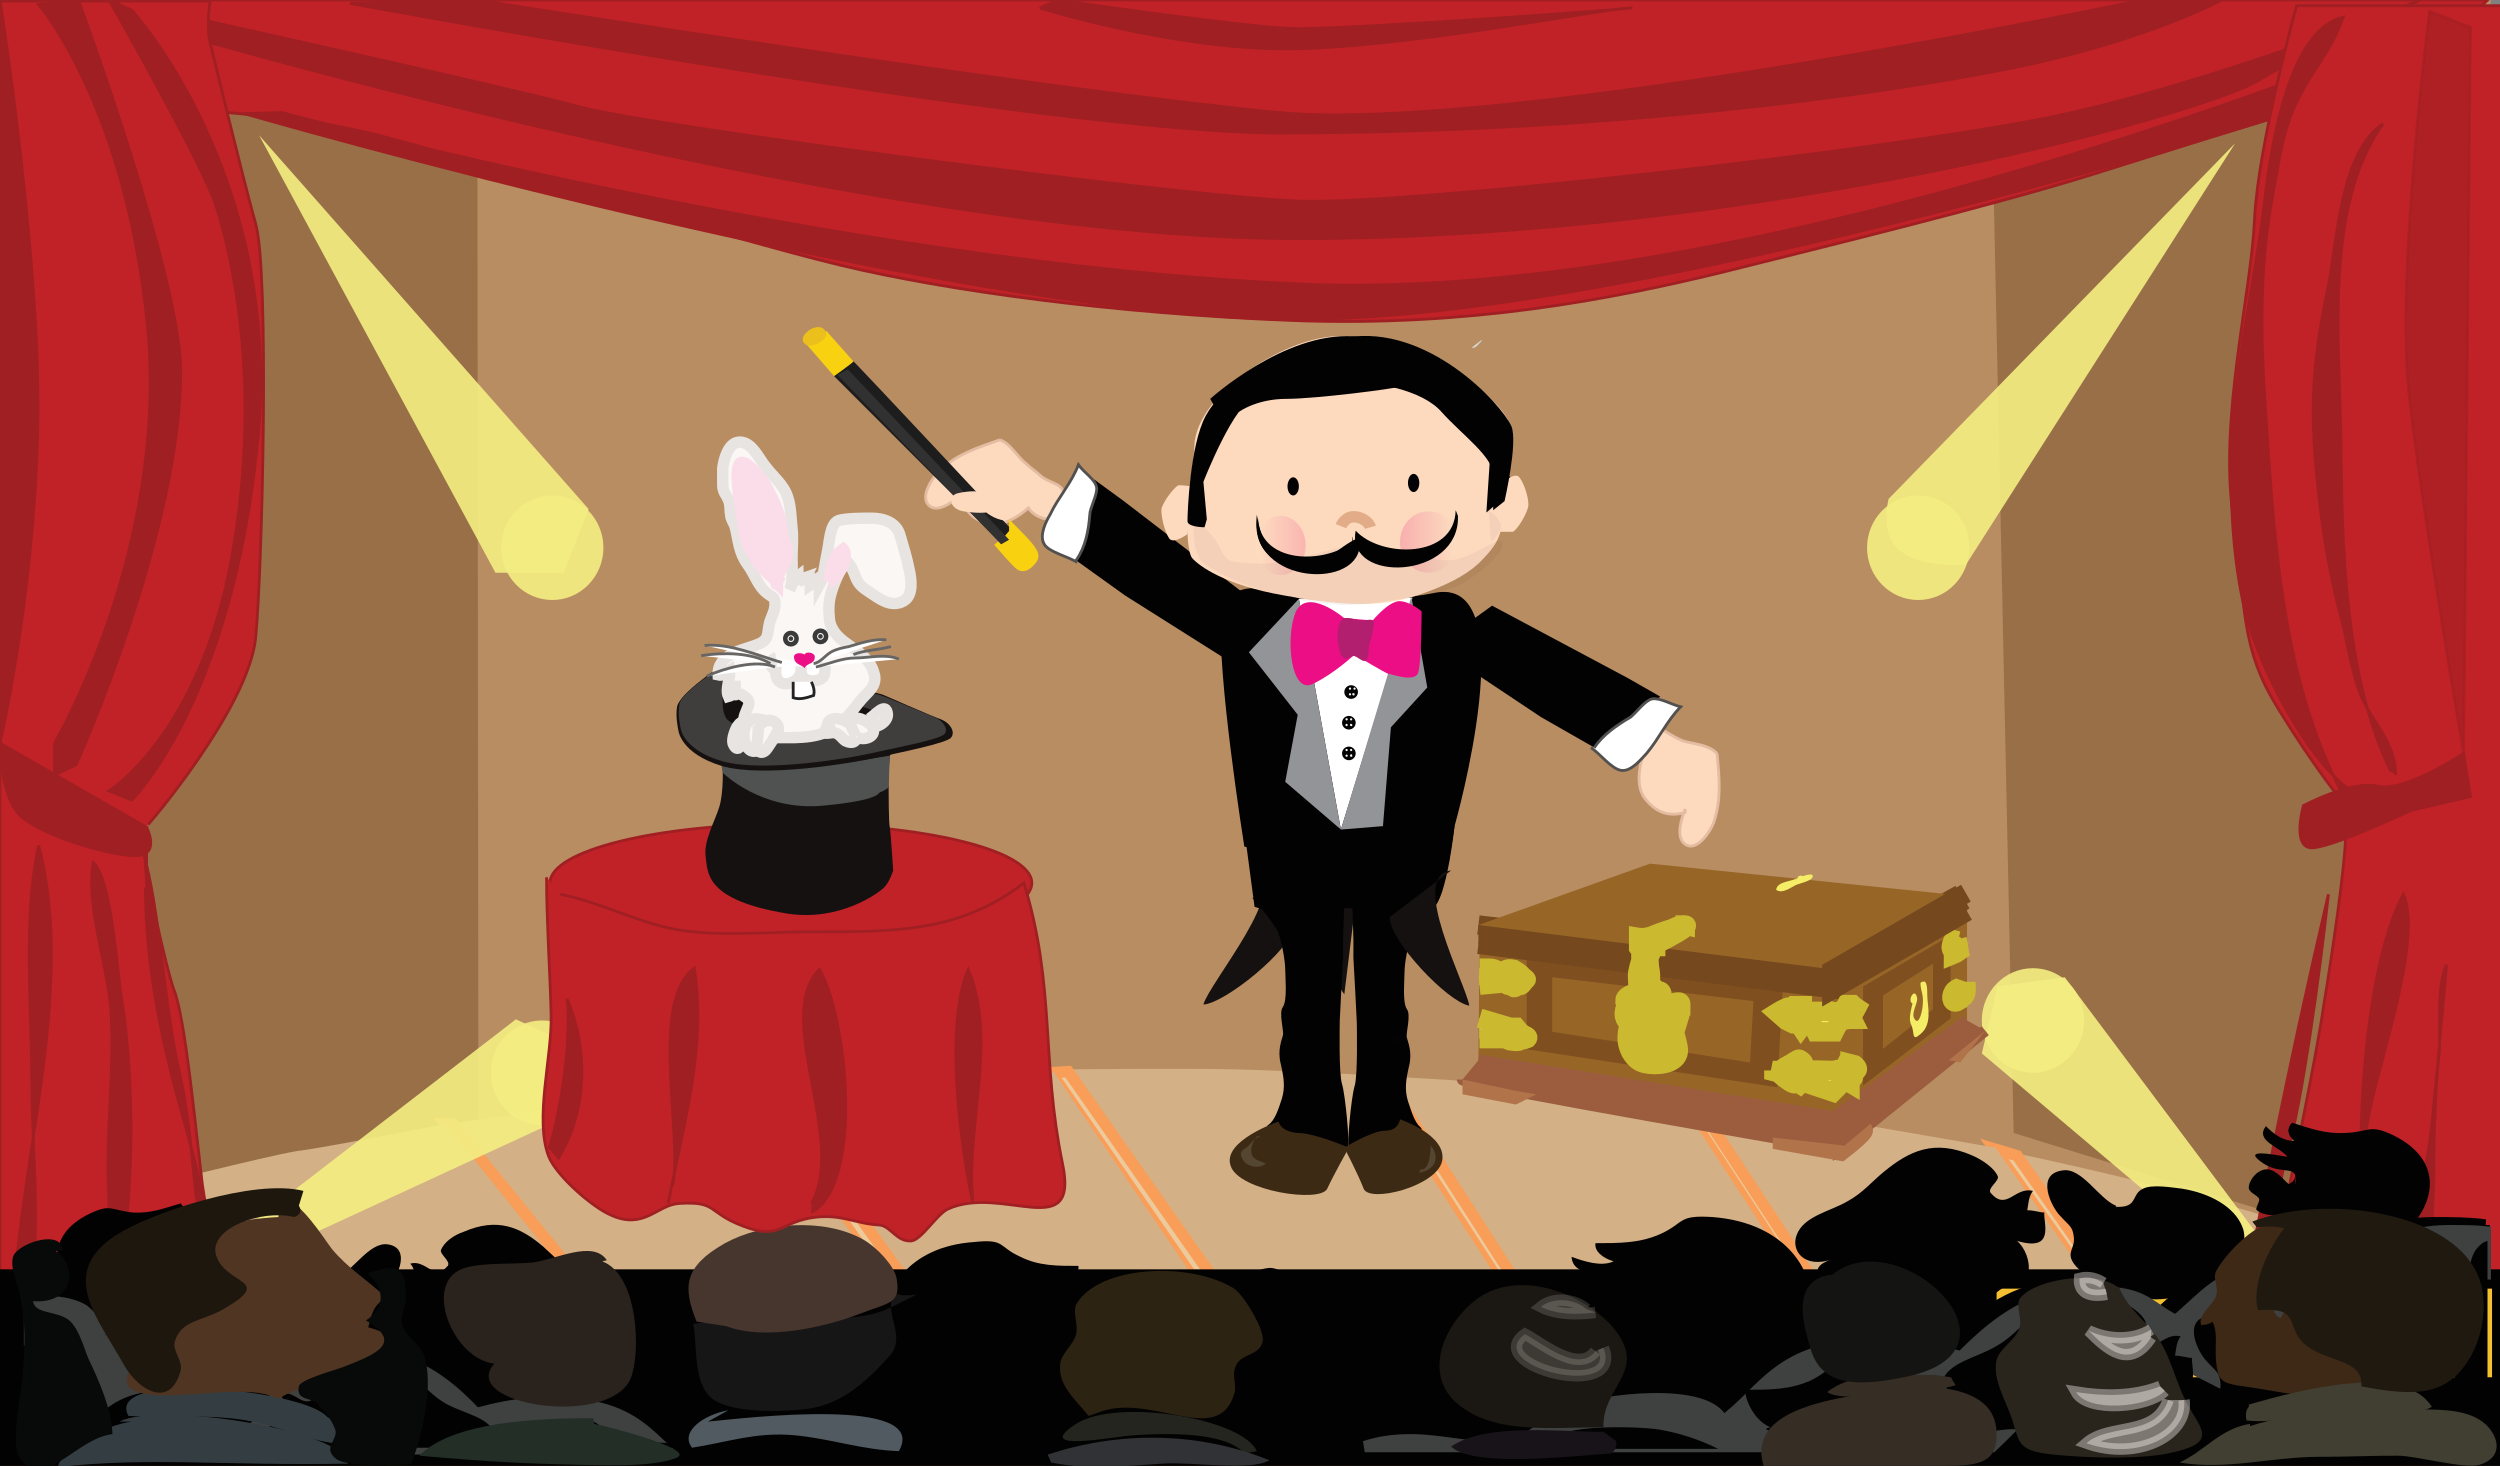 <svg xmlns="http://www.w3.org/2000/svg" version="1.0" viewBox="0 0 220 129"><rect x="0" y="0" width="220" height="129" fill="#808080" stroke="none"/><switch><g><path fill="#B98D62" d="M.6 0h218.6v129H.6z"/><path fill="#996F48" d="M1.5 107.9s34.3-8.5 40.6-9L42 .8H1.5v107.1zM175.1.8l2.1 98.9 42.2 13.1.3-112z"/><path fill="#D3B086" d="M219.4 114.2v14.5h-22.6l-20.3-27.4s15.7 3.2 25.5 6.6c10 3.5 17.4 6.3 17.4 6.3z"/><path fill="#EDCA9B" stroke="#F89E59" d="M196.7 129h-1.4l-19.8-27.9 2 .6z"/><path fill="#D3B086" d="M195.3 129h-24.9l-20.7-32.1s8.5 1.1 13.2 1.9c4.7.8 12.7 2.2 12.7 2.2l19.7 28z"/><path fill="#EDCA9B" stroke="#F89E59" d="M170.2 128.9h-1.4l-21.1-32.3 1.5.3z"/><path fill="#D3B086" d="M168.8 128.9l-25.4-.1-21.6-34.1s12.3.7 16.4 1.1c4.2.4 9.5.9 9.5.9l21.1 32.2z"/><path fill="#EDCA9B" stroke="#F89E59" d="M143.6 128.7h-1.4l-22-34.1h1.5z"/><path fill="#D3B086" d="M142.2 128.7h-24.1L94 94.1s10.3-.1 14.6 0c4.2.1 11.6.5 11.6.5l22 34.1z"/><path fill="#EDCA9B" stroke="#F89E59" d="M118.2 128.8h-1.9L92.5 94.4l1.5-.1z"/><path fill="#D3B086" d="M116.1 128.7h-25L67 95.5s10.3-1.5 14.6-1.4c4.2.1 11.1.2 11.1.2l23.4 34.4z"/><path fill="#EDCA9B" stroke="#F89E59" d="M91.1 128.6h-1.9L65.8 95.7l1.6-.1z"/><path fill="#D3B086" d="M89.1 128.8h-25L40 98.8s10-1.3 14.1-2c4.5-.8 11.6-1.4 11.6-1.4l23.4 33.4z"/><path fill="#EDCA9B" stroke="#F89E59" d="M64 128.7h-.9L39.2 98.9h.6z"/><path fill="#D3B086" d="M39.2 98.9l23.9 29.8-35.7.3-15.7-24.3s11.9-3 14.4-3.4c2.5-.3 13.1-2.4 13.1-2.4z"/><path fill="#EDCA9B" stroke="#F89E59" d="M11.6 104.8l-.8.1L26 129h1.4z"/><path fill="#D3B086" d="M.9 107.8l9.9-2.9L26 129l-25.1-.3z"/><g stroke="#A01F22" stroke-width=".25"><path fill="#C12227" d="M212.3 6.6s-19.5 6-28 8.7c-8.6 2.7-23.3 6.3-32.9 8.7-9.5 2.3-22.1 4.8-37.7 4.2-15.6-.6-30.4-2.6-39.9-4.9C64.3 21 41.4 14 33.3 11.9c-8.1-2-12.9-1.7-15.2-2.3C15.6 8.9.6 0 .6 0h218.3l-6.6 6.6z"/><path fill="#A01F22" d="M21.5 10s61.4 17.8 92.2 18.1c30.8.3 92.1-19.5 92.1-19.5l3.9-1.5 2.9-4.2s-57.2 23.9-98 22.1C73.7 23.2 24.8 9.9 24.8 9.9l-3.3.1z"/><path fill="#A01F22" d="M7.9.7S74.7 21.1 114.6 21c39.8-.1 78.8-10.8 84.1-13.9C203.8 4 213 0 213 0s-19.1 7.7-33.5 10.5c-14.4 2.8-55.1 7.5-65 7.2-9.8-.3-57.3-6.6-63.5-8.3C44.8 7.7 11.3.3 11.3.3L7.9.7z"/><path fill="#A01F22" d="M30.8.3s61.6 11.4 81.7 11.4c28.8 0 52.6-3.3 64.5-5.7 11.9-2.4 18.5-6 18.5-6h-7s-55.8 11.8-76 9.9C92.3 8 42 0 42 0L30.8.3z"/><path fill="#A01F22" d="M91.5.7s11.5 3.6 21.6 3.6c10.2 0 27.7-3.5 30.3-3.6 2.6-.1-25.3 2-29.9 1.8C108.8 2.3 93.1 0 93.1 0l-1.6.7z"/></g><g stroke="#A01F22" stroke-width=".25"><path fill="#C12227" d="M22.5 56.1c.6-6.2 1.2-32.2 0-36.4-1.2-4.3-3.6-14.3-4-15.9-.4-1.6 0-3.7 0-3.7H0V117s-.1-1.6 1.8 0c1.9 1.5 4 3.9 6.2 3.5 2.2-.4 3.6 0 3.6 0s-1.5 0 1.9-1.6c3.4-1.5 4.3-3.1 4.3-3.1l1.9-2.3s-1.2-4.3-1.9-9.3c-.6-5-1.5-14.7-2.5-17.1-.8-2.3-2.4-10.1-2.4-10.1v-4.3c0 .1 9-10.4 9.6-16.6z"/><path fill="#A01F22" d="M0 65.4l12.9 7.4s1.3 2.5-1 2.5-8.4-1.8-10.2-3.6C0 69.9 0 65.4 0 65.4zm0 0S2.9 53 3.3 38.6C3.8 24.1 0 0 0 0v65.4z"/><path fill="#A01F22" d="M4.8 65.4s10-17 8.2-36.5C11.1 9.3 3.4.4 3.4.4L6.9 0s8.9 24.1 9 32.5c.1 14.2-9.2 34.8-9.2 34.8l-1.9.9v-2.8z"/><path fill="#A01F22" d="M9.6 69.6s8-5 10.8-20.6c2.8-15.6-.2-27.2-1.4-30.9C17.8 14.4 9.6 0 9.6 0l2 .9s13.3 14.5 11.1 37.7c-2.2 23.1-11.1 31.8-11.1 31.8l-2-.8zM1.8 117c2.2-5.2 1-15.6 1-21.5 0-6.5-.8-14.8.6-21.1 3.5 13.3-2.3 29.3-2.3 43"/><path fill="#A01F22" d="M1.1 117c3.4 3.2 7.2 6.2 8.3-.8.7-4.3.1-9.3.1-13.7 0-4.3.5-8.5.3-12.8-.1-4.3-2.3-9.7-1.6-13.8 1.6 1.4 2.1 9.4 2.5 12 .7 4.3.9 9.3.8 13.7-.1 4.3-.7 8.5-.7 12.8 0 1.9.7 5.6-1.3 6.2-.9.3-5-2-6.1-2.4m9.4-40.1c0 7.1 1.5 13.9 3.4 20.6 1 3.5 1.8 6.9 2.6 10.4 1.1 5.1.3 6.5-4.2 8.1-.3-1.6-.1-3.2.5-4.8.1.4.3.8.4 1.2 4.6 1.2 1.9-6.3 1.7-8.8-.4-3.7-.6-6.8-1.4-10.4-1.4-6-1.7-14.3-3.2-19.4"/></g><g stroke="#A01F22" stroke-width=".25"><path fill="#C12227" d="M200 113.9s0 .8 1.5 1.9c1.5 1.2-1.2 1.9 2.2 3.1 3.4 1.2 4.3-.4 5.3 0 .9.4 1.5 2.4 3.7 2 2.2-.4 4.6-3.5 4.6-3.5l2.9 1.5V.5h-18.1s-3.4 12.3-3.7 18.8c-.3 6.6-3.1 17.4-1.9 26 1.2 8.5.6 11.6 4 17.1s5.6 8.1 5.6 8.1.3.8.3 3.2c0 2.3-1.2 10.5-1.9 14.7-.6 4.3-3.1 16.3-3.1 16.3l-1.4 9.2z"/><g fill="#A01F22"><path d="M202.7 70.9s-1 3.5.6 3.7c1.5.2 8.9-3.3 8.9-3.3l5.2-1.2-.6-3.8s-5.1 3.4-7.5 2.9c-2.3-.6-6.6 1.7-6.6 1.7zm2.2 48.2c3.1-6.4 2.7-13.4 2.9-20.5.2-5.7 1.1-15.1 3.7-19.9 1.8 4.1-2.5 15.6-3.2 20.3-1.1 6.9-3 14.5-3.4 21.5"/><path d="M213.8 1s-3 23.1-1.8 33.8c1.2 10.7 4.8 31.5 4.8 31.5l.6-63.9-3.6-1.4z" opacity=".54"/><path d="M198.3 116.7c1.9-4.2 1.6-10.3 2.9-14.9 1.4-4.9 2.9-15.8 3.7-23.1-3.9 16.7-6.1 28.6-7.8 37.1m16.6 2.4c-3.1-4.5-.9-11.5-.1-16.4.5-2.8.6-5.7 1-8.6.3-2.4-.3-6.2.7-8.3-.5 5.7-1.1 11.1-1.1 16.8 0 5.6-.7 10.9-.2 16.4m-6.9-48.4c-3.9-2.4-8.4-11-9.6-16.2-1.3-5.6-1.4-12.6-.8-18.4.6-5.8 1.9-11.7 2.6-17.5.6-5.2 2.2-15 6.9-16.1-1 2.9-2.5 4.4-3.8 6.9-1.5 2.8-1.8 5.6-2.4 8.8-1.1 5.9-1.1 11.7-.7 17.8.8 12.2 1.4 24.4 6.8 34.8"/><path d="M210.8 68.2c.1-2.7-2-4.6-3-6.9-.9-2.2-1.2-4.7-1.8-7-1.3-4.9-1.9-9.4-2.3-14.4-.4-5.7.1-9.5 1.2-14.8.8-4.1 1.1-11.8 4.8-14.2-5.2 7.3-3.8 19.2-3.7 27.9.1 9.3.3 20.7 4.4 29.1"/></g></g><ellipse cx="47.7" cy="94.4" fill="#F4EF82" opacity=".9" rx="4.5" ry="4.6"/><ellipse cx="178.9" cy="89.8" fill="#F4EF82" opacity=".9" rx="4.5" ry="4.6"/><ellipse cx="48.6" cy="48.2" fill="#F4EF82" opacity=".9" rx="4.5" ry="4.6"/><ellipse cx="168.8" cy="48.2" fill="#F4EF82" opacity=".9" rx="4.5" ry="4.6"/><path fill="#F4EF82" d="M166.2 43.9l30.5-31.3L173 49.7s-3.6.3-5.6-1.1c-2.1-1.4-1.2-4.7-1.2-4.7zM43.6 50.4L22.8 11.9l29 32.9-2.2 5.6zM50.4 98L11 116.2l34.4-26.5 5.4 2.5zm131.3-12l26.2 35-33.5-28.3 1.4-5.9z" opacity=".9"/><path fill="#020202" d="M0 111.7h220.2V129H0z"/><path fill="none" d="M148 124.6c-3.8-.8-3 2.1-.3 2.9 4.3 1.2 5.3-1.4 1.3-2.7"/><path fill="#F5BF32" stroke="#F5BF32" d="M176.2 113.9h42.6v6.8h-42.6z"/><path fill="#020202" d="M29.8 112.3c1.3-.5 2.7-3 4.3-2.8 2.1.3.9 2.8.2 3.6-.7.8-1 .8-1.1 1.7-.1.9.6 1.2 0 2.1-.8 1.2-4 2.6-5.8 2.8-4 .5-8.7-3.1-7.6-5.8.6-1.5 2.5-2.6 4.7-3 .8-.1 2.3-.3 3.1 0 1 .5.4 1.5 2.2 1.5m25.2 2.3c.4 1.2-.5 2.7-2.9 1.9 1.2.3 1.7 1 .7 1.7-1.1.7-2.4 0-3.9.2.1 1.2 1.5 1.8 3.2 1.8.7 2.8-12.5.8-12.9-1.7-3.4.8-2.9-2.4-1.7-3.5-3.1.9-2.1-1.4-2.2-2.2.4 0 .8-.2 1.3-.2-.1-.4-.1-1.1-.5-1.5 1.4-.4 2.1 1.6 3.3.2.3-.4-.7-1-.6-1.4.3-.7 1.1-1.3 2-1.6 3-1.3 5-.4 7 1.3.9.8 1.7 1.7 2.9 2.4 1.6.7 3.8 1.1 4.3 2.6zm31.3 11.4c-.4-.8 1-1.1.7-2.1l.5-1c3.2-2.6-6.1-2.2-7.7-2-3.5.5-7 2.4-7.7 4.8-.2.6-.1 1.2.1 1.7h17.1c-.6-.6-2.6-.7-3-1.4z"/><g fill="#020202"><path d="M53.4 125c-1 .3-2.8.5-2.6 1.5 2.1.2 3.9.4 5.6 1h9.1c-.4-.7-1.2-1-2.3-1.4-.4-.1-.9-.2-1.3-.3-1.3-.1-2.5-.4-3.4-.6-.9-.2-6.7-2.2-5.1-.2z"/><path d="M69.2 116.9c.9-.2 1.5-.8 1.4-1.4-1.9 0-3.5 0-5.1-.8-2-.9-1.3-1.6-4.1-1.3-5.8.4-8.3 4.4-7.7 7.8.7 3.6 3.8 3.7 8 4.7 1.6.1 3.3.1 4.2-.6-.8-.5-1.8-1-1.8-1.9 1.1.2 2.1.9 3.3.6.3-.1.3-.8.6-1 .4-.2 1.2-.2 1.5-.5.5-.4.7-1.8-.2-2.1-.7-.3-2.2.3-2.8.5-.2-.3-.2-.5 0-.8 1-.8 1.6.2 3.6-.1 3.1-.5-.2-1-1.5-1.3 1.3-.6 3.7-.2 3.9-1.8-.9 0-2.3.4-3.3 0zm-3.2 3.7c.2-.3.4-.5.6-.6l-.6.6z"/></g><path fill="#020202" stroke="#020202" d="M64 127.5h7.6c-2.5-.4-5.6-.6-7.6 0zm-10.5-4.4c-3.6-.8-7.1-.3-10.4.6-1.8-1.9-4.4-4.3-7.9-4.9-1.3-.2-3.7-.4-5-.1-1.8.4-2.6 1.5-4 2.1-2.2-1.8-3.4-3.7-7.3-4.3-3-.4-5.5.6-8.4.7.6 0-1.6-2.5-2.1-2.7-1.1-.6-2.6-.7-4-.7-1 0-1.5 0-2.7.1v3c.5.1.1.3.6.4 4.8 1.2 9 2.9 14 3.5 4.9.6 9.5 1.8 14.5 2.6 5.1.7 9.9 2.7 14.6 4.1.1 0 .1 0 .2.1h14.7c-1.7-1.9-3.2-3.6-6.8-4.5z"/><path fill="#020202" d="M105.3 127.5l.1-.1-.1.1zm-1.2-5c-2-.9-1.3-1.6-4.1-1.3-5 .4-7.6 3.4-7.8 6.4H105c.9-2 .5-4.4-.9-5.1zm20.4 5h3.5c0-.6-.3-1.1-1.2-1.2-.9-.1-1.6.5-2.3 1.2zM15.7 109.8c0 .4.1.7.5.9.3-.3 1-1.2 1.7-1.1.9 0 1.5 1.1 1.5 1.5-.1.3-.7.5-.8.8-.1.2.4.8.2.9-.6.6-1.8.3-2.7.5.6.6 1.7.7 2.5.9-.5 1.3-3.8 1.9-5.5 2.1-.7.1-6.2.1-3.9 1.2-.5.5-1.7 1.1-1 1.8 2.3-.6 4.2-1 6.8-.8 1.6.1 5.8.9 6.8.1-.4-.6-.9-1.5-1.5-2-1.1-.9-1.9-1-3.3-.9-4.4.4-6.9 1.6-9.9-1.1-2.6-2.3-3.2-5.9.8-7.8 1.9-.9 1.8-.3 3.8-.1 1.6.1 2.8-.4 4.2-.8.4.4.4 1-.2 1.5 1 0 1.7-.6 2.3-1.2.9 1.2-1 1.6-1.7 2.4 1.1-.2 3.8-.7 1.9.6-1.5 1-2.7-.1-2.5 1.7m30.6 9.9c-.4-.5-.9-.5-1.6 0 0 1.7-1.2 2.5-2.1 3.6-1.7-2.7-2.4-7-8.2-6.3h2.5m79 9.4h3.7c-.8-.9-2.3-.8-3.7 0z"/><path fill="#3F4040" stroke="#3F4040" d="M52.3 123.8c-3.6-.8-7.1-.3-10.4.6-1.8-1.9-4.4-4.3-7.9-4.9-1.3-.2-3.7-.4-5-.1-1.8.4-2.6 1.5-4 2.1-2.2-1.8-3.3-3.7-7.3-4.3-3-.4-5.5.6-8.4.7.6 0-1.6-2.5-2.1-2.7-1.1-.6-2.6-.7-4-.7h-.6v3.4c.1 0 .2 0 .3.1 4.1 1.1 6 7.4 10.2 9.5h6.2c3.4-1.3 6.8-4 10.3-3.5 2 .3 3.9 1.7 5.8 3.5h23.1c-1.6-1.5-3-3-6.2-3.7z"/><path fill="#020202" d="M22.5 121.1c-1.6-.2-2.9 2.3-4.3 2.8v.1c-1.8.1-1.2-1-2.2-1.5-.8-.4-2.2-.1-3.1 0-2.2.3-4.1 1.5-4.7 3-.3.6-.2 1.3.1 2h13.4c-.1-.3-.3-.7-.2-1.1.1-.9.3-.9 1.1-1.7.9-.8 2.1-3.3-.1-3.6zm16.7 2.4c-1.2-.7-1.9-1.6-2.9-2.4-1.9-1.7-4-2.6-7-1.3-.8.4-1.7.9-2 1.6-.2.4.9 1 .6 1.4-1.2 1.4-1.8-.5-3.3-.2.4.4.3 1.1.5 1.5-.5 0-.9.2-1.3.2.1.8-.9 3.2 2.2 2.2-.3.2-.5.6-.6.9h18c.2-.4.2-.9.1-1.3-.5-1.4-2.7-1.7-4.3-2.6zm10.8 1.4c-2.8.2-4.8 1.2-6.1 2.6h15.2c0-.2.1-.4.1-.5-1.9-.1-3.5 0-5.1-.8-2-.9-1.4-1.5-4.1-1.3zm136.2-18.8c-1.5-.6-3-3.4-4.7-3.1-2.4.3-1 3.2-.2 4 .8.9 1.1.9 1.2 1.9.1 1-.7 1.3 0 2.3.9 1.3 4.4 2.9 6.4 3.1 4.5.5 9.7-3.5 8.4-6.4-.7-1.7-2.8-2.9-5.3-3.3-.9-.1-2.6-.4-3.4 0-1.1.5-.4 1.7-2.4 1.6m-28.1 2.5c-.5 1.3.6 3 3.2 2.1-1.4.4-1.8 1.1-.8 1.9 1.3.8 2.7 0 4.3.2-.1 1.4-1.6 2-3.6 2-.8 3.1 13.9.9 14.4-1.8 3.8.9 3.3-2.7 1.9-3.9 3.4 1 2.3-1.6 2.4-2.5-.4 0-.9-.2-1.5-.2.1-.5.1-1.2.5-1.7-1.6-.4-2.3 1.8-3.7.2-.4-.4.8-1.1.6-1.5-.3-.7-1.3-1.4-2.2-1.8-3.4-1.5-5.6-.4-7.8 1.4-1.1.9-1.9 1.9-3.2 2.6-1.5.9-3.9 1.3-4.5 3zm-27.5 7c-1.8-.3-12.1-.7-8.6 2.2l.5 1.2c-.4 1.1 1.3 1.4.8 2.3-.5.9-3.3.9-3.3 1.9-.1.7.8.4 1.1.8-.5-.6 2.4 1.1 1.5.9 1 .3 2.1.2 3.4.4 0 .8-.9 1.4-2.2 1.5 0 .3 0 .5.1.7h8.1c.4-.1.7-.2.9-.3 3.4-1.3 7-3.2 6.2-6.1-.7-2.8-4.7-4.9-8.5-5.5z"/><path fill="#020202" d="M145 114.1c.4.4.5.8.2 1.2-.7-.2-2.3-.9-3.1-.6-1 .4-.7 1.9-.2 2.4.4.3 1.3.3 1.7.6.3.2.4 1.1.6 1.2 1.3.4 2.4-.4 3.6-.6 0 1-1.2 1.6-2.1 2.1 1.9 1.3 6.3.6 8.4 0 .9-.2 7.4-2.5 5.7-.3 1.1.4 3.1.6 2.9 1.7-3.3.3-5.9.7-8.7 2-1.7.8-5.8 3.6-7.8 3-.2-.9-.5-2.2-.3-3 .4-1.5 1.3-2 3-2.4 5.5-1.5 9.6-1.2 10.4-5.6.7-3.8-2.1-8.2-8.6-8.7-3.1-.2-2.4.5-4.6 1.5-1.8.8-3.6.8-5.7.8-.1.7.6 1.3 1.6 1.6-1.1.5-2.6 0-3.7-.4.1 1.8 2.8 1.4 4.3 2-1.5.3-5 .9-1.6 1.5 2.7.5 3.1-1.3 4.7.9"/><path fill="#020202" stroke="#020202" d="M218.7 107.8c-1.4-.2-3.1-.2-4.3-.2-1.5 0-3.1.1-4.4.8-.5.2-3 3-2.3 3-3.2-.1-6.1-1.2-9.4-.7-4.4.6-5.7 2.7-8.2 4.8-1.5-.6-2.4-1.9-4.5-2.3-1.5-.3-4.2-.1-5.6.1-3.9.7-6.7 3.3-8.8 5.4-3.7-1-7.5-1.6-11.5-.7-5.1 1.1-6.3 4-9.5 6.5-1.2-3.1-10.6-2-13.7-.8-2.6 1.1-3.1 2.9-6.4 3-2.4.1-4.9-.6-7.3-.6-2.6 0-4.3.5-6.3 1.3H145c1.9-.3 3.9-.6 5.8-.9 6.1-1 12.1-2 17.8-3.7 5.2-1.6 10.6-3.7 16.3-4.5 5.6-.8 10.7-2.1 16.1-2.9 5.6-.7 10.3-2.5 15.6-3.9.6-.2 1.3-.3 2-.5v-3.2z"/><path fill="#020202" d="M108 115.9c-3.1-.2-2.4.5-4.6 1.5-1.8.8-2 4.3-.5 6.5l-.9-1.1c.4.4.6.8.2 1.2-.7-.2-2.3-.9-3.1-.6-1 .4-.7 1.9-.2 2.4.4.3 1.3.3 1.7.6.3.2.3.8.5 1.1h1.9c.6-.2 1.2-.4 1.8-.5 0 .2-.1.4-.2.5h10c.9-.7 1.4-1.6 1.7-3 .9-3.8-1.9-8.1-8.3-8.6zm-14 10.7c-.7-1.7-2.8-2.9-5.3-3.3-.9-.1-2.6-.4-3.4 0-1.1.5-.4 1.7-2.4 1.6v-.1c-1.5-.6-3-3.4-4.7-3.1-2.4.3-1 3.2-.2 4 .8.8 1.1.9 1.2 1.8h15.1c-.1-.3-.1-.6-.3-.9zm108-23.4c0 .4-.1.8-.6 1-.4-.3-1.1-1.3-1.9-1.3-1 0-1.7 1.2-1.6 1.7.1.4.8.6.9.9.1.2-.4.9-.2 1 .7.6 2 .4 3 .6-.6.7-1.9.8-2.8 1 .5 1.5 4.2 2.1 6.1 2.3.8.1 7 .2 4.3 1.4.6.6 1.9 1.3 1.1 2.1-2.6-.7-4.7-1.1-7.6-.9-1.8.1-6.4 1-7.6.1.4-.7 1-1.7 1.7-2.3 1.2-1 2.2-1.1 3.7-1 5 .4 7.7 1.8 11-1.2 2.9-2.6 3.6-6.5-.9-8.7-2.1-1-2-.3-4.2-.2-1.8.1-3.1-.4-4.7-.9-.5.5-.4 1.1.2 1.6-1.1 0-1.9-.7-2.5-1.3-1 1.3 1.2 1.8 1.9 2.7-1.3-.2-4.2-.8-2.1.6 1.7 1.1 3.1-.1 2.8 1.9m-34.1 11.2c.4-.5 1-.5 1.7 0 0 1.9 1.3 2.8 2.4 4 1.9-3 2.7-7.8 9.1-7h-2.8"/><path fill="#020202" d="M95.4 126c-.1-2-2-3-4.9-2.9-2.1-1.3-4.8-1.3-4.8 1.6l.7-1c.8 1.6.6 2.8.1 3.9h12.3c-1.1-.6-2.7-1-4.3-.9.3-.2.7-.4.9-.7z"/><path fill="#3F4040" stroke="#3F4040" d="M218.7 108.4c-1-.1-2.1-.1-2.9-.1-1.5 0-3.1.1-4.4.8-.5.2-3 3-2.3 3-3.2-.1-6.1-1.2-9.4-.7-4.4.7-5.7 2.7-8.2 4.8-1.5-.6-2.4-1.9-4.5-2.3-1.5-.3-4.1-.1-5.6.1-3.9.7-6.7 3.3-8.8 5.4-3.7-1-7.5-1.6-11.5-.7-5.1 1.1-6.3 4-9.5 6.4-1.2-3.1-10.6-2-13.7-.8-2.6 1.1-3.1 2.9-6.4 3-2.4.1-4.9-.6-7.3-.6-1.6 0-2.9.2-4.1.6h55.2c3.6-3.4 7.2-7.9 11.1-8.4 5.6-.8 10.7 5.4 16.1 4.7 5.6-.7 10.3-10 15.6-11.4.2 0 .4-.1.6-.1v-3.7z"/><path fill="#020202" d="M215.7 113.7l1.3-.5c-1.9 3.1-8.4.6-10.2 3.3-1.9 2.8 5.6 4.8 8.4 3.3.1 1.3 1.8 2.3 3.7 2.7v-13.3c-.1 0-.2.1-.3.1-2 1.3-.5 3.4-2.9 4.4z"/><path fill="#020202" d="M199.1 118.9c-1.5-.6-3-3.4-4.7-3.1-2.4.3-1 3.2-.2 4 .8.9 1.1.9 1.2 1.9.1 1-.7 1.3 0 2.3.9 1.3 4.4 2.9 6.4 3.1 4.5.5 9.7-3.5 8.4-6.4-.7-1.7-2.8-2.9-5.3-3.3-.9-.1-2.6-.4-3.4 0-1.1.5-.4 1.7-2.4 1.6m-6.2.5c-.4 0-.9-.2-1.5-.2.1-.5.1-1.2.5-1.7-1.6-.4-2.3 1.8-3.7.2-.4-.4.8-1.1.6-1.5-.3-.7-1.3-1.4-2.2-1.8-3.4-1.5-5.6-.4-7.8 1.4-1.1.9-1.9 1.9-3.2 2.6-1.7 1-4.2 1.4-4.7 3.1-.5 1.3.6 3 3.2 2.1-1.4.4-1.8 1.1-.7 1.9 1.3.8 2.7 0 4.3.2-.1 1-.9 1.6-2 1.8h10.8c1.1-.5 1.9-1.1 2-1.7 3.8.9 3.3-2.7 1.9-3.9 3.5 1 2.4-1.6 2.5-2.5zm-46.9 6.3c-1.7-.3-11-.6-9 1.7h14.2c-1.6-.8-3.4-1.4-5.2-1.7z"/><path fill="#020202" d="M163.8 120c-3.1-.2-2.4.5-4.5 1.5-1.8.8-3.6.8-5.7.8-.1.7.7 2.7 2.2 3.3-1.3.3 1 .2 2.6 1.8h14.1c-.1-3.4-2.9-6.9-8.7-7.4z"/><path fill="#020202" stroke="#020202" d="M206.1 127.5c-1.3-.7-2.3-1.8-4.1-2.2-1.5-.3-4.2-.1-5.6.1-1.8.3-3.4 1.1-4.8 2h14.5zm12.6 0V123c-1.3-.2-2.7-.3-4.2-.1-4.3.6-5.7 2.6-8 4.6h12.2z"/><path fill="#020202" d="M183.5 127.5h4.1c.9-1.1 2-1.9 3.8-2.2h-.2l-7.7 2.2zm7.9-2.1h2.6c-1-.2-1.8-.2-2.6 0z"/><g fill="#020202"><path d="M77.6 120.9c-1 .3-2.8.5-2.6 1.5 2.1.2 3.9.4 5.6 1h9.1c-.4-.7-1.2-1-2.3-1.4-.4-.1-.9-.2-1.3-.3-1.3-.1-2.5-.4-3.4-.6-.8-.1-6.6-2.2-5.1-.2z"/><path d="M93.5 112.8c.9-.2 1.5-.8 1.4-1.4-1.9 0-3.5 0-5.1-.8-2-.9-1.3-1.6-4.1-1.3-5.8.4-8.3 4.4-7.7 7.8.7 3.6 3.8 3.7 8 4.7 1.6.1 3.3.1 4.2-.6-.8-.5-1.8-1-1.8-1.9 1.1.2 2.1.9 3.3.6.3-.1.3-.8.6-1 .4-.2 1.2-.2 1.5-.5.5-.4.7-1.8-.2-2.1-.7-.3-2.2.3-2.8.5-.2-.3-.2-.5 0-.8 1-.8 1.6.2 3.6-.1 3.1-.5-.2-1-1.5-1.3 1.3-.6 3.7-.2 3.9-1.8-1 0-2.3.5-3.3 0zm-3.2 3.7c.2-.3.4-.5.6-.6l-.6.6z"/></g><path fill="#020202" d="M116.2 114.7c-1.5-.6-3-3.4-4.7-3.1-2.4.3-1 3.2-.2 4 .8.9 1.1.9 1.2 1.9.1 1-.7 1.3 0 2.3.9 1.3 4.4 2.9 6.4 3.1 4.5.5 9.7-3.5 8.4-6.4-.7-1.7-2.8-2.9-5.3-3.3-.9-.1-2.6-.4-3.4 0-1.1.5-.4 1.7-2.4 1.6"/><path fill="none" d="M5.1 115.8c.8 0 1.8-.4 2.6-.6-.9-1.1-2.4-2.7-.6-3.6.7 2.5 1.2 4.7 2.7 7.1 1.6 2.7 4.1 5.7-1.3 7.3-1.8-2.7-2.1-6.7-3-9.7"/><path fill="#3E2916" d="M200.2 107.5c-2.1.3-4.6 3.2-5.2 4.4-.3.7.3 1.4 0 2.2-.4.9-1.6 1.6-1.3 2.5.4 0 .8-.1 1-.3.5 1 .2 2.2.3 3.3.2 2.3.5 2.1 3.8 2.6 2.5.4 3.1.7 6 .3 2.1-.3 5.6-.5 7.1-1.4-1.1-1.8-5-2-6.7-3.5-.7-.6-.5-2.4-1.2-2.7-1.6-.6-3 .3-3.3 1.1-1.3-.5-.4-2.8-.3-3.9.1-1.9 1.4-2.8 2.9-4.5-.7-.1-1.5-.1-2.2 0"/><path fill="#343E42" d="M29.2 124.9c.9.7 1 1.5.1 2.1-3.2-.5-5.6-1.9-9.1-2.2-3-.3-5.9 0-8.9-.2-2.2-4.1 15.6-2.3 17.5.1"/><path fill="#343E42" d="M11.6 125.1c-2.3.3-6.2 2.3-6.5 4 8.1-.9 14.5-.1 25.5-.3-.1-2.9-16.5-5.5-20.1-3.7"/><path fill="none" d="M86.1 117.5c-3.6.2-.8-3.8-.8-5.4-6.5-.7-5 2.7-6.4 5.6-.7 1.4-2.4 3.2-2.4 4.7.1 1.7 1.4 2.7 2.8 4.2 1.5 1.6-.2 1.9 3.5 2.1 3.2.2 4.2-.1 5.1-2.4.6-1.5.5-8-1.5-8.7m-49.6 1.5c2.2-1.8.5-3.2 1.2-5.1.6 1 .8 2.4 1.6 3.5 1.1 1.5 3.7 2 4.3 3.3.5 1-1.4 3.3-2.3 4.1-.7.6-1.9.7-2.6 1.2-.9.8-.7 1.5-1.6 2.1-1.1-2.8-.9-7.8.8-10.5m156.5-7.6c-4.7-2.7-3.7 1.1-3.9 2.7-.3 2.4-1.4 3.6-.7 6.2.6 2 .7 5.2 3.2 6.7 4.9 3 3.6-2.1 6.5-3-4.9-1.2-5.5-2.3-5.8-5.5-.1-1.3-.7-1.3-.4-2.8.3-1.8 1.4-2.8 1.1-4.3m-134.2 2.3c-.8-1.2-2.8-1-4 0-1.5 1.3.6 2.8.6 4.1 0 .5-1.1 1.2-1.2 1.8-.2.6.2 1.4 0 2.1-.4 1.3-1.1 2.9-3.1 3.4-.1 1.7 5.4 4 7.3 4.9 1.4-1 .4-2.4 1.1-3.5.4-.6 2.3-.3 2.6-1.2.2-.8-1.7-1.6-2.1-2.4-1.2-2.6 1.4-6.7-.7-8.8"/><path fill="#503523" d="M24.6 123.1c.9-1.2 15.2-4.3 7.8-6.3.3-.9.3-1.9 1.6-2.6-1.6-1.5-3.4-2.6-4.8-4.3-.9-1.2-2.6-4-4.4-4.6-.1.6-.3 1.2-.3 1.8-3.8.2-9.2 1.2-7.3 4.1.6 1 4.1 1.6 2.6 3-1.2 1.1-2.8 0-4.5 1.2-1.2.8-4.9 5.6-4 6.6 1.8 1.9 9.6-.4 12.7.9"/><path fill="#413F32" d="M197.9 123.6c4.5-1.3 13.7-3.7 16.1.2-1.4.9-5.9.5-7.9.5-2.5.1-6 1-8.4.7-.1-.4-.1-.9.2-1.2"/><path fill="#1E170E" d="M26.7 104.8c-4.3-1.1-13.4 1.9-16.5 3.9-5.2 3.4-1.5 7.4.7 11.4 1.3 2.3 4.1 3.9 5 .5.2-.9-.8-1.8-.5-2.6.6-1.8 2.2-1.7 4.1-2.7 4.9-2.8.3-2.1-.5-4.9-.6-2.3 4-4 6.9-3.3.5-.2.7-.5.4-1"/><path fill="#201910" d="M198.2 107.5c6.6-2.5 17.4-.8 19.8 4.6 1 2.2.6 5.2-.6 7.3-2 3.5-4.9 3.5-9.6 2.6.2-2.5-3.3-2.1-5.1-3.8-1.6-1.6-.2-3.2-4-2.9-.6-2.1.8-5.3 2.3-7.2-.6-.2-1.6-.2-2.4-.1"/><path fill="#413F32" d="M198 125.3c-2.6.4-4 2.4-6.2 3.4 4.1.7 8.1-.5 12.3-.5 2.3 0 4.6-.1 6.9-.1 1.6 0 5.9 1.2 7.2.8 2-.6 1.8-2.3.6-3.5-1.7-1.6-4.6-1.3-6.8-1.4-4.7-.1-9.7.1-14 1.5"/><path fill="#515A61" d="M62.3 125.1c3.2-.3 19.6-2.3 16.8 2.6-3.2-.1-6-1.1-9.2-1.4-3.4-.3-5.8.6-9 1.1-1.1-1.4 1-2.9 3.2-3.3"/><path fill="#252520" d="M110.6 127.7c-1.3-2.9-12.3-4.7-15.9-2.4-4 2.6 3.3 1.1 5.1 1 2.9-.2 8.1-.3 9.7 1.6"/><path fill="#181319" d="M141.1 126c-3.9 0-10.4-.8-13.4 1.3 2 1.9 10.9.8 14.1.6.4-.3.5-.7.4-1.1"/><path fill="#29251D" d="M187.5 113.2c-.3 0-.6.1-1 .1.6 1.8 2.8 3.3 3.8 5.1.9 1.7 1.3 3.5 2.2 5.2 1.3 2.3 2.7 3.4-1.7 4.3-2.4.5-6.5.4-9 .2-4.2-.3-4-.8-4.7-3.1-.5-1.6-1.8-3.6-1.4-5.3.2-1 1.7-1.8 2-2.8.3-.8-.4-2.1.1-2.7 1.3-1.6 6.6-2.5 8.6-.9"/><path fill="#362D24" d="M170.3 121c-3.2 0-7.1-.4-9.5 1.5 1.2 1 9.4 0 11.3-.6-.1-.2-.3-.4-.4-.7"/><path fill="#1B1813" d="M141.1 125.6c-.1-3.6 3.9-4.9 1-8.6-2.4-3-8.6-5.7-12.5-2.4-2.5 2.1-4.2 6-1.7 8.6 3.2 3.1 8.3 2.4 13.2 2.4"/><path fill="#362D24" d="M171.3 122.2c3 .5 4.3 1.8 4.4 3.8.1 2.6-1.3 3-4.5 3-5 .1-10 0-16 0-1.9-6.2 10.2-6.4 16.1-7.1"/><path fill="#141412" d="M160.9 112.2c-3.5.7-2 4.9-1.6 6.4.9 3.2 3.7 3.6 8.7 2.5 11-2.5-1-13.7-6.8-8.9"/><path fill="#171617" d="M80.7 113.9c-2.3.4-1.8-.7-2.2.4-.5 1.5 1.2 3.4-.2 5-1.9 2.1-4.1 4.3-7.4 4.7-2.6.3-6.6.3-8.2-.9-1.8-1.4-1.3-4.9-1.7-6.6 2.6-.4 5.5-.2 8.8-.4 3.4-.2 6.1.2 8.7-1.1"/><path fill="#2A231D" d="M53 111c3.2 1.2 3.4 8.1 2.5 10.3-1.9 4.4-15.2 2.3-12-1.3-3.5-.4-6-6.4-3.3-8.1 1.3-.9 4.9-.6 6.7-.8 2.1-.3 5.3-2 6.5-.2"/><path fill="#2D2313" d="M95.8 124.6c-1.3-1.6-2.7-2.7-2.5-4.6.1-.9 1.2-1.7 1.4-2.6.2-.8-.3-1.9 0-2.6 2-3.5 10.1-3.8 13.9-1.4.9.6 2.8 3.8 2.5 4.7-.3 1.2-1.8 1-2.3 2-.5.9.1 1.7-.2 2.6-1.5 4.8-7.5-.4-12.2 1.7"/><path fill="#080909" d="M4.9 110.1c2 1.3 1.6 4.7-2 4.4.2 1.2 2.1.8 3.2 1.7.9.8 1.3 2.5 1.7 3.4 1 2.1 2 4.4 2.1 6.6-3.3.4-6.1 5.2-8.2 2-.8-1.3.2-5.7.3-7.2.2-2.6.3-4.7-.3-7.3-.2-.8-1-2.6-.4-3.4.9-1.1 4.1-2 4.2-.3m27 2c3.4-1.2 3.1.6 3.2 2 .1.9-.5 1.7-.3 2.6.3 1 1.6 1.8 1.9 2.6.9 2.6-.1 7-1.1 9.6-1.2.2-5.7.3-6.6-.4-1.3-1 .2-1.7-.1-2.6-.4-1.1-.9-1.4-1.4-2.1-.4-.8-2.1-.3-1.8-1.7.1-.6 3.1-1.4 3.9-1.7 2.8-1.1 5.4-2.1 2-4.1 1.8-1.2 1.6-2.8.2-4.1"/><path fill="#222E26" d="M52.3 125.3c1.5.3 9.1 2.3 7.2 3-2.2.9-7.2.6-8.7.6-4-.1-7.3-.2-13.9-.8 2.9-3 10.4-3.3 15.3-3.3"/><path fill="none" d="M37.2 118.6c2.9-1 1.9-2.8.6-4.2 1.7 2 5.5 5.2 5.3 7.4-.2 3.1-3.6 4.3-6 6.2-1.1-2.8-.3-6.5.4-9.4"/><path fill="#47362E" d="M61.3 116.3c-1.2-3-1.2-4.8 2.5-6.9 3.3-1.8 8.7-2.3 12.2-.3 1.2.7 2.7 2.3 2.9 3.4.4 2.3-.7 2.1-3.2 3.1-3.1 1.2-8.4 2.4-11.8 1.1"/><path fill="none" d="M52.3 124.6c3.5.1 5.8 2 7 4-2.7 1-7.5.1-10.5.1-4.3 0-7.5-.3-11.7-.7 4-2.6 11-4.6 16.7-2.9"/><path fill="none" d="M43.3 123.4c-.8.8-1.6 1.7-2.3 2.5 1.9 0 3.7-.8 5.6-.9 1.4-.1 5 .4 6-.2 3.2-2.1-3.6-1.2-3.9-1.2-1.9-.1-4.3-.7-5.8-.4"/><path fill="#FFF7F3" stroke="#FFF7F3" d="M189.3 117.7c-1.9 2.9-3.9 1-5.5-.6 1.7.8 3.9.9 5.5-.1m.8 5c-2.3.9-4.9.9-7.4.5 1 1.8 6.3 1.4 7.8-.1m-5.1-8.5c-1.6.3-2.5-.2-2.4-1.4.8-.2 1.5 0 2.1.4m7.1 10.3c.4 3.1-4.1 5.4-8.6 3.8 2.1-1.8 6.1-.5 7.2-3.8" opacity=".39"/><path fill="#FFF7F3" stroke="#FFF7F3" d="M140.4 118.9c-1.5 2-4.7-.7-6.2-1.5-3.9 2.8 8.8 6 6.9 1.2m-.7-3.1c-1.7.2-3.4.2-4.8-.5 1.1-.9 3-.7 4 .2" opacity=".15"/><path fill="#313235" d="M92.2 128c6.4-2.1 13.3-2 19.5.5-1.6 1-7 .1-9.4.3-3.5.2-6.3.6-9.8-.1"/><path fill="#976627" d="M130.1 81.6s31 3.7 31.1 3.7c.1 0 11.3-6.5 11.3-6.5m.6 11l-11.7 8.5-.2-11.7 11.9-6.5m-42.9 3l31 3.7.2 11.5-31.3-5"/><path fill="#7F4F20" stroke="#7F4F20" stroke-width="1.707" d="M135.2 84.8l20.8 2.8-.4 7.1-20.4-3.1z"/><path fill="#976627" d="M136.6 86l17.7 2.1-.3 5.4-17.4-2.7z"/><path fill="#7F4F20" stroke="#7F4F20" stroke-width="1.707" d="M170.8 83.8v5.4l-6 4.6v-6.5z"/><path fill="#976627" d="M170.1 84.8v4l-4.4 3.5v-4.7z"/><path fill="#75481D" stroke="#75481D" stroke-width="1.707" d="M172.9 79.2l-10.7 6-1.5.1 11.8-6.6"/><path fill="#75481D" stroke="#75481D" stroke-width="1.707" d="M130.1 83.1l31.1 3.9v-1.8l-31.1-3.8"/><path fill="#976627" d="M172.5 78.8L145.2 76l-15.1 5.4 31.1 3.9"/><path fill="#9B5D3E" stroke="#9B5D3E" d="M128.7 95c0 .4 33.1 6.1 33.1 6.1l-.4-2.8-31.3-5"/><path fill="#9B5D3E" stroke="#9B5D3E" d="M174.7 90.7l-13 10.5-.3-2.9 11.7-8.5"/><path fill="#B1734A" d="M128.7 95l4.7 1v1.2l-4.7-.9m6.5 0l-1.8.9V96zm20.8 3.8v1l6.2 1.1.5-.6-.5-.8z"/><path fill="#B1734A" d="M164.6 98.9s.5.5 0 1.2-2.4 2.1-2.4 2.1l-.1-1 .1-.3 2.4-2zm10.1-8.2l-3.2 2.6 1 .2"/><path fill="#F5ED66" stroke="#CBB92F" stroke-width="1.707" d="M130.2 85.2h.9c.5 0 .7.3.9.3.2 0 .6-.2.6-.2.2-.1.6 0 .6 0s.5.3.6.4c.1.2.6.5.5.5-.1 0-.4.6-.5.5-.1-.1-.5.3-.6.2s-.5-.2-.5-.2l-.4-.2-2.1.2m0 2.9l2.7.8h.5s.4.5.6.6c.1.1.6.2.4.4-.2.1-.6.1-.7.2-.1.1-.7 0-.8 0-.1 0-.3-.2-.6-.2h-2.1m31-2.4h-2.6v-.5h-.3v.5s-.2-.1-.2-.2-.4-.2-.6-.2c-.3 0-1.1.5-1.1.5l.8.7.6.3h.5l.2.3.3-.4.8.4.2.4h1.6l.2-.4.2-.3s.3-.4.4-.4c.1.1.5 0 .5 0h.3s-.2-.4 0-.5c.2-.1.4-.5.4-.5s-.3-.2-.4-.3h-.5l-.2.4-.8.3-.3-.1zm-5.2 5.2s.5.2.7 0c.1-.2.9-.6.9-.6s.6-.4.7-.4c.1 0 .5.3.4.4-.1 0-.4 0-.3.1.1.1.5.6.3.5-.2-.1 2.6 0 2.6 0l1-.2.2-.4.3.1v-.1l.4.1s.4.3.2.5-.3.4-.3.6c0 .1-.3.3-.3.3v.2l-.5-.3s-.3.4-.4.5l-.6.6-2.7-.9-.2.2-.3-.2s0 .4-.6 0-1-.8-1-.8l-.4-.1v-.1z"/><path fill="#F5ED66" d="M169.2 86.4c.4-.2.4.7.4 1.2 0 .9.5 2.5-.6 3.4-.8.7-.5-.1-.8-.8-.3-.5 0-1.4.1-1.9-.5-.2.2-1.5.4-.5.1.5-.6 1.4-.2 1.9.4.6.7-.9.7-1.3.1-.9-.2-1.2-.2-1.9.1-.1.1-.1.2-.1"/><path fill="#F5ED66" stroke="#CBB92F" stroke-width="1.707" d="M173.2 83.3c-.6.1-.8.5-1.3.7 0-.2-.2-.5-.2-.6 0-.2.1-.5.2-.7l.4.1c.2-.1.1-.2.2-.3m.5 3.9c-.2.6-.8.4-1.1.9-.3.5-.1 1.1.4.8v-.2c.9-.1.7-.7.7-1.5"/><path fill="#F5ED66" d="M158.3 77.2c-.5.4-1.9.3-2 1.1.5.4 1.3-.2 1.7-.4.4-.2 1.7-.4 1.5-.9-.2-.1-.6 0-.8.1-.1 0-.2-.1-.4 0-.1 0-.1.3-.3.4"/><path fill="#75481D" stroke="#75481D" stroke-width="1.707" d="M173 78.6l-11.8 6.8v1.7l11.9-6.9"/><path fill="#CBB92F" stroke="#CBB92F" stroke-width="1.707" d="M146.5 88.9c-.1 0-.1-.1-.1-.2.1 0 .2-.1.3-.1 0-.1 0-.2-.1-.3.2-.2.3.1.5.1.1.1.2.1.3 0 .1-.1.1-.1.1-.2.5-.1.4.1.4.5-.4.1 0 .5-.1.8-.4-.3-.7-.1-1 .3.5-.1.5.8.6 1.2.1.5.3 1 .3 1.5-.1 1.2-2 1.3-2.9 1.1-1.1-.2-1.7-1.5-1.6-2.5 0-.3.1-.5.1-.8 0-.5-.1-.3-.3-.7-.2-.5.1-1 .2-1.5-.1 0-.1 0-.2-.1 0-.2.4-.5.6-.5.1 0 .2.3.4.2.2 0 .2-.1.3-.3.3-.2 1.5-1.1 1.4 0 .1-.1.4-.3.5-.1.2.3-.3.4-.4.5.6 0 .8.1.4.7"/><path fill="#F5ED66" stroke="#CBB92F" stroke-width="1.707" d="M148.3 81.4s.5 0-.7.7-1.9 1-1.9 1v.2h-.5s-.2.1 0 .4c.2.3-.1.4-.1.4s0 .9.1 1.3c.1.5 0 1.1 0 1.4 0 .2-.1 1.4-.1 1.4v.9h-.3v.7l-.4 1.4h-.7v-2.1c0-.1.2-.9.2-.9l.3-.1s-.1-2-.1-2.3c0-.3.3-1.3.3-1.3v-.8l-.2-.3v-.9s.6.1 1.3-.2c.7-.3 1.7-.6 1.7-.6s.7-.4 1.1-.3z"/><ellipse cx="69.6" cy="77.7" fill="#C12227" stroke="#A01F22" stroke-width=".25" rx="21.2" ry="5.2"/><path fill="#151110" d="M110.2 76.8c3.7.9-3.8 9.7-4.3 11.6 1.9-.1 7.8-4.9 7.9-6.8"/><path fill="#020202" d="M99 52.4l-4.6-3.3s1.1-3.8 1.2-4.7c.1-.9.7-2.2.7-2.2l2.6 1.9 10.8 8.3-1.2 6-9.5-6z"/><path fill="#FDD9BE" stroke="#E3BCA2" stroke-width=".25" d="M88 38.7c-2 .7-3.9 1.3-5.4 2.8-.6.6-1.8 2.4-.7 3.1.9.5 2.3-.7 2.9-1.3-.1 0-.2.1-.3.1.3 1.5 1.1 2.4 2.6 2.7 1.2.2 2.5-.6 3.4-1.4.5.8 1.9 1.3 2.5.8.8-.7 1.1-2.2.1-2.8-.5-.3-1-.4-1.5-.8-.4-.4-.9-.7-1.3-1.1-.8-.6-1.3-1.7-2.3-2.1"/><path fill="#FFF" stroke="#525150" stroke-width=".25" d="M94.8 49.5c-.7-.5-2.5-.9-2.9-1.6-.5-.8.2-2.1.5-2.6.7-1.5 1.9-2.8 2.5-4.4.5.7 1.5 1.3 1.6 2 .1.6-.6 1.8-.6 2.4-.1 1.4-.4 2.9-1.2 4"/><path fill="#151110" d="M118.3 87.5l-7.5-10.8 8.8.2z"/><path fill="#020202" d="M126.3 79.2s-1.8 2.3-2.1 3.1c-.3.8-.6 2.5-.6 3.2 0 .7-.2 2.7.2 3.3.4.5-.1 2.1 0 2.5.1.4.5 1.3.2 2.5-.3 1.3-.4 2.1-.1 3.1.3.9.6 1.9 1.1 2.3.5.4-1 .8-1.2 1.2-.3.3-3.3.7-3.6.8-.3.1-1.3.1-1.5-.1-.2-.2.2-4.5.5-5.5.3-.9.2-5.3.2-5.6 0-.3-.3-5.7-.3-5.7v-1.6l-.1-3.4s2.6.5 3.9.4c1.2-.1 3.4-.5 3.4-.5z"/><path fill="#020202" d="M110.2 79s2 2.3 2.3 3.1c.3.8.6 2.5.6 3.2 0 .7.2 2.7-.2 3.3-.4.5.1 2.1 0 2.5-.1.4-.5 1.3-.2 2.5.3 1.3.4 2.1.1 3.1-.3.9-.6 1.9-1.2 2.3-.5.4 1.1.8 1.4 1.2.3.3 3.6.7 3.9.8.3.1 1.5.1 1.7-.1.2-.2-.2-4.5-.5-5.5-.3-.9-.2-5.3-.2-5.6 0-.3.3-5.7.3-5.7v-1.6l.1-3.4s-2.8.5-4.3.4c-1.4 0-3.8-.5-3.8-.5z"/><path fill="#020202" d="M110.4 79.8l-.8-6s8.8-.9 12.1-1.1c3.3-.2 6.3 0 6.3 0s-.7 6.5-1.9 7.2c-1.2.7-7.6 0-7.6 0l-5.5.7-2.6-.8z"/><path fill="#FFF" d="M114.9 53.1l.7 20.7s6.6-.4 7.4-.7c.7-.4 2.9-10.3 2.8-11.4-.2-1.1-1.1-9.2-1.1-9.2l-9.8.6z"/><path fill="#3C2A14" d="M112.5 98.7s-5 1.7-4.2 3.9c.7 2.2 7.9 3.3 8.5 2 .6-1.3 1.9-3.6 1.9-3.6s-3-1.3-4.5-1.3c-1.5-.1-1.7-1-1.7-1z"/><path fill="#3C2A14" d="M123.2 98.5s4.2 1.4 3.7 3.7c-.5 2.2-6.4 3.7-6.9 2.4-.5-1.3-1.7-3.6-1.7-3.6s2.4-1.5 3.6-1.5c1.2 0 1.3-1 1.3-1z"/><path fill="#D5D9D6" d="M129.5 30.6s.3.1.6-.3c.3-.3.3-.3.3-.4"/><path fill="none" d="M110.3 75.2s1.5-.2 2.6-.2 1.8-5.7 1.1-5.7-2.4.6-3.5.6-.9 4.6-.9 4.6l.7.7z"/><path fill="#060706" d="M123.6 90.6s-.3.5-.8.8c-.4.2-.8.8-.3.6.5-.2 1.1-.6 1.1-.6v-.8zm-10.6.1s.2.6.4.6c.3 0 .3.6.3.6l-.5-.1-.3-.4.1-.7z" opacity=".18"/><path fill="#C12227" stroke="#A01F22" stroke-width=".25" d="M117.7 70.7h3.2l-.4 4.3-3.6.7z"/><path fill="#020202" d="M114.9 52.9s-6.9-3.3-7.4 1.3 2 20.3 2 20.3l11.5 2.4 6.5-1 .5-3.2s6.4-22.4-1.9-20.5c-3.9.8-11.2.7-11.2.7z"/><path fill="#FFF" d="M114.3 52.7L118 73l6.3-20.4s-3.4-.2-5.5 0-4.5.1-4.5.1z"/><path fill="#939498" d="M114.3 52.7l-4.4 4.7 4.3 5.5-1.1 5.9L118 73zm9.9-.2l1.4 8-3.2 3.5-.7 8.7-3.7.3z"/><path fill="#EC0E85" d="M118.3 54.4s-3.3-2.8-4.3-.5c-.9 2.3-.4 7.2 1.5 6.3 1.9-.9 3.7-2.6 3.7-2.6s2.8 1.7 3 1.7c.2 0 2.3.8 2.6-.1.3-.9.3-5.4.3-5.4s-1-.9-2-.9c-1 .1-2.3 1.7-2.3 1.7l-2.5-.2z"/><path fill="#FDD9BE" d="M104.5 44s-.2 4.3.4 5.1c.6.7 2.9 2.4 8.1 3.3 6 1.1 8.9.9 11.7 0 2.4-.8 4.2-1.7 5.4-2.8 1.1-1.1 1.7-1.8 2-3 .3-1.2.6-2.3.3-2.6-.3-.3.7-4.9.7-5.6 0-3.9-9.6-8.4-14.7-8.8-4.8-.4-13.2 5-13.3 9.7 0 1.1-.6 4.7-.6 4.7z"/><path fill="#020202" d="M131.2 39.1l2.2 3.8-2.6 2.2z"/><path fill="#FDD9BE" d="M104.5 47s-1.2.9-1.6.4c-.4-.6-.7-1.8-.7-2.5 0-.6 1.3-2.3 1.6-2.2.3 0 1.1.1 1.1.1l-.4 4.2zm27.7-4.5s1.1-1 1.5-.5c.4.5.8 1.7.8 2.4s-1.1 2.4-1.4 2.4H132l.2-4.3z"/><ellipse cx="124.4" cy="42.5" fill="#030305" rx=".5" ry=".8"/><ellipse cx="113.8" cy="42.8" fill="#030305" rx=".5" ry=".8"/><path fill="#FDD9BE" stroke="#E1AC87" d="M118 46.3s.4-1 1.4-.8c1 .2 1.2.9 1.2.9"/><linearGradient id="a" x1="114.83" x2="110.48" y1="47.983" y2="47.983" gradientUnits="userSpaceOnUse"><stop offset="0" stop-color="#ec1475"/><stop offset="1" stop-color="#fff5cb"/></linearGradient><ellipse cx="112.7" cy="48" fill="url(#a)" opacity=".18" rx="2.2" ry="2.6"/><linearGradient id="b" x1="123.211" x2="128.281" y1="47.665" y2="47.665" gradientUnits="userSpaceOnUse"><stop offset="0" stop-color="#ec1475"/><stop offset="1" stop-color="#fff5cb"/></linearGradient><ellipse cx="125.7" cy="47.7" fill="url(#b)" opacity=".21" rx="2.5" ry="2.7"/><path fill="#020202" d="M106.2 45.7l-.3-3.3s2.8-7.2 4.6-7.4c1.8-.2 6.8-1.7 8.6-1.5 1.8.2 6 .7 7.8 2.8 1.8 2 4.5 3.9 4.5 5.5v3.1l1-.8s1.2-5.2.6-6.6c-.9-2-7.4-9-14.5-7.8-6.9 1.2-11 4.3-12.4 6.9-1.4 2.6-1.6 8.6-1.6 9.2-.1.6 1.5.6 1.5.6l.2-.7z"/><path fill="#020202" d="M123.1 31.1s.6 2.8.2 2.9c-.5.2-7.5 1.1-10.1 1.1-2.6 0-4.3 1.1-4.9 1.7-.6.6-1.8-1.7-1.8-1.7s6.5-5.9 12.6-5.5c6 .4 4 1.5 4 1.5z"/><path fill="#030303" d="M119.9 47.6s-7.1 2.2-9.3 2c-2.2-.2-2.6.1-3.3-1.5-.8-1.6-2.2-2.2-2.2-2.2s-.3 2 .5 3.3c.8 1.3 9 4.8 15 3.9 6-.9 7.4-1.1 9.1-2.4 1.8-1.3 2.7-2.4 2.5-3-.2-.6-1.8.9-3.9 1.5-2.1.6-8.3-1.5-8.4-1.6z" opacity=".04"/><path fill="#030303" d="M131 44.9l.2 2.7s.2.1.8-.9c.4-.9-1-1.8-1-1.8z" opacity=".04"/><path fill="#020202" d="M119 47.2c.7 2.4-9.2 5-8.4-1.9.4 2.2.9 3.9 3.4 4.3 2.7.4 3.5-1.4 5.6-2.3 0 .5-.3 1.1-.7 1.5"/><path fill="#020202" d="M110.7 45.6c.2 4.3 6.6 4.1 8.9 1.6 1 4.7-9.1 4.5-9-1.1"/><path fill="#020202" d="M128.1 44.9c-.1 4.3-6.6 4.2-8.8 1.8-.9 4.7 9.2 4.3 9-1.3"/><path fill="#B31F6F" d="M119.2 57.7c-.6.1-.8.6-1.2-.1-.2-.4-.2-.9-.3-1.3 0-.5 0-1.7.6-1.9.5-.1 1.1.2 1.6.2.3 0 .9-.2 1 .1.1.2-.3 1.8-.4 2-.1.4 0 1-.2 1.3-.3.5-.8-.3-1.3-.3"/><circle cx="118.9" cy="60.9" r=".6" fill="#020202"/><circle cx="118.8" cy="60.6" r=".1" fill="#F4F5F5"/><circle cx="119.2" cy="60.6" r=".1" fill="#F4F5F5"/><circle cx="118.8" cy="61.1" r=".1" fill="#F4F5F5"/><path fill="#F4F5F5" d="M119.2 61.1c0 .1 0 .1-.1.1s-.1-.1-.1-.1c0-.1 0-.1.1-.1s.1 0 .1.1z"/><circle cx="118.7" cy="63.6" r=".6" fill="#020202"/><circle cx="118.5" cy="63.3" r=".1" fill="#F4F5F5"/><circle cx="118.9" cy="63.3" r=".1" fill="#F4F5F5"/><circle cx="118.5" cy="63.8" r=".1" fill="#F4F5F5"/><path fill="#F4F5F5" d="M119 63.8c0 .1 0 .1-.1.1s-.1-.1-.1-.1c0-.1 0-.1.1-.1 0 0 .1 0 .1.1z"/><circle cx="118.7" cy="66.3" r=".6" fill="#020202"/><circle cx="118.5" cy="66" r=".1" fill="#F4F5F5"/><circle cx="118.9" cy="66" r=".1" fill="#F4F5F5"/><circle cx="118.5" cy="66.5" r=".1" fill="#F4F5F5"/><path fill="#F4F5F5" d="M119 66.5c0 .1 0 .1-.1.1s-.1-.1-.1-.1c0-.1 0-.1.1-.1 0-.1.1 0 .1.1z"/><path fill="#FFF" d="M110.9 100.1c-.3-.5-.8.7-.8 1.1 0 .9.7.9 1.3 1.2-.6.5-1.8.3-2.1-.5-.3-.6.1-.7.5-1 .4-.4.5-.7 1.1-.9m14.1 2.9c.8.2.9-1.6.9-2.1.9 1.1.3 2.2-1 2.4" opacity=".13"/><path fill="#F8D210" d="M72.7 29.1l2.4 2.7s-.1.4-.5.7c-.4.3-1.2.6-1.2.6l-2.6-3s1.2 0 1.4-.2c.1-.2.5-.8.5-.8z"/><path fill="#ECC01C" d="M72 30.2c-.5.3-1.1.3-1.3-.1-.2-.3.1-.8.6-1.1.5-.3 1.1-.3 1.3.1.3.4 0 .8-.6 1.1z"/><path fill="#1D1D1E" d="M89.3 46.9s.1.4-.3.7c-.4.3-.8.3-.8.3L73.4 33.1s1.7-1.2 1.7-1.3c-.1-.2 14.2 15.1 14.2 15.1z"/><path fill="#F8D210" stroke="#F8D210" d="M89.3 46.9s1.2 1.2 1.4 1.6c.3.4.2.6-.1.9-.2.2-.5.5-.8.3-.3-.2-1.6-1.7-1.6-1.7l.6-.5.5-.6z"/><path fill="#313131" d="M74.6 32.5l14.2 15-.7.4L73.7 33z"/><path fill="#FDD9BE" d="M88.1 42.4s-1.6 1-1.9.9c-.2-.1-1-.1-1.9.1-.9.2-.8 1.4.5 1.6 1.2.2 2 .1 2 .1s.7.6 1.6.7"/><path fill="#020202" d="M135.6 63.1l4.9 2.8s3.1-2.6 3.8-3.1c.7-.5 1.8-1.5 1.8-1.5l-2.8-1.6-12-6.4-5 3.6 9.3 6.2z"/><path fill="#FDD9BE" stroke="#E3BCA2" stroke-width=".25" d="M151.1 66.3c.2 2.1.4 4.1-.3 6.1-.3.8-1.5 2.6-2.5 1.9-.9-.6-.3-2.4 0-3.1v.3c-1.5.4-2.6 0-3.6-1.3-.7-1-.5-2.6-.1-3.7-.9-.1-2-1.2-1.8-1.9.3-1 1.5-1.9 2.5-1.2.5.3.8.7 1.3 1 .5.3 1 .6 1.5.8 1 .3 2.2.3 3 1.1"/><path fill="#FFF" stroke="#525150" stroke-width=".25" d="M140 65.8c.7.4 1.8 1.9 2.7 2 .9.1 1.8-1.1 2.2-1.5 1.1-1.3 1.8-2.9 3-4.1-.8-.2-1.8-.8-2.5-.7-.6.1-1.4 1.2-1.9 1.6-1.2.7-2.5 1.6-3.2 2.7"/><path fill="#151110" d="M127.7 76.6c-3.8.4 1.3 10 1.6 11.9-1.9-.3-7.1-5.8-7-7.8M63.6 67.3s.1 2.4-.3 3.7c-.4 1.3-1.4 3-1.2 4.4.2 1.4-.1 3.8 7.2 5 4.6.7 8-1.8 8.5-2.3.5-.5.8-1.5.8-1.5s-.2-3.2-.3-3.8c-.1-.5-.1-3.1-.1-3.5-.1-.4.1-2.8.1-2.8l.3-.4s-8 1.6-9.2 1.7c-1.2.1-4.6-.2-4.9-.2l-.9-.3z"/><path fill="#4F5250" d="M63.6 68s3.4 3.4 8.8 2.9 4.8-1.2 5.1-1.2c.3-.1.7-.4.7-.4l.1-2.8s-5.7.9-6.9 1c-1.2.1-7 .1-7.3 0-.3-.1-.6-.1-.6-.1l.1.6z"/><path fill="#151110" d="M59.7 64.3s.2 2 3.8 3.1c3.7 1.1 11.7-.3 13.5-.7 1.8-.4 6.4-1.3 6.7-1.8.4-.5-.1-1.3-.9-1.6-.9-.3-4.9-2.1-5.2-2.2-.3-.1-2.4-.5-3.4-.9-.9-.4-4.5-1.6-5.4-1.7-.9-.1-5.3-.2-6.5.9-1.3 1-2.4 1.9-2.7 2.7-.2.9.1 2.2.1 2.2z"/><path fill="#3F3E3C" d="M59.9 64.1s.2 1.9 3.7 2.9c3.6 1 11.3-.3 13-.7 1.7-.4 6.1-1.2 6.5-1.7.4-.4-.1-1.2-.9-1.5-.8-.3-4.7-2-5-2-.3-.1-2.3-.5-3.3-.9-.9-.4-4.4-1.5-5.2-1.6-.8-.1-5.1-.1-6.3.8-1.2.9-2.3 1.7-2.6 2.5-.2 1 .1 2.2.1 2.2z"/><path fill="#151110" d="M63.6 61.6s-.8-1.9 6.5-.6c7.3 1.3 6.7 1.5 6.9 1.9.2.4.7.6-.7 1.2-1.4.5-6.9 1-8.3.8-1.4-.2-3.7-1.1-4.1-1.7-.4-.7-.3-1.6-.3-1.6z"/><path fill="#FAF7F5" stroke="#E7E4E2" d="M64.7 60.4c0 .4-.2.8-.6.9-.3-.7.2-1.6.1-2.3-.3.2-.6.5-1 .4-.1-1.9 2.3-2.2 3.5-2.7 1-.4.8-.9 1-1.8.1-.5.5-1.1.5-1.7 0-.7-.2-.6-.7-1-.8-.6-1.1-1.7-1.7-2.5-.8-1.1-.8-2.1-1.1-3.3-.1-.4-.4-.7-.4-1.1-.1-.4 0-.9-.2-1.3-.2-.5-.5-.7-.5-1.3v-1.5c.1-.8.5-2.3 1.5-2.3 1.1 0 1.7 1.5 2.3 2.2.6.8 1.6 1.6 1.9 2.6.3.8.3 1.9.4 2.8.1.9 0 1.7 0 2.6 0 .8.1 2-.2 2.8.2-.4.3-.9.7-1.2 0 .1.1.3 0 .6.2-.2.4-.4.7-.5-.1.2-.1.4-.2.5.1-.1.3-.2.5-.3 0 .1.1.4.1.5.3-.2.5-.5.8-.7v.7c.4-.7.5-2 .7-2.9.2-.8.2-2.5 1-2.8.7-.2 2.2-.2 2.9-.2 1.1 0 2.2.4 2.5 1.5.3 1 .6 2 .8 3 .2.9.4 2.3-.5 2.8-1.1.6-2.1-.2-3-.8-.6-.4-.9-.6-1.2-1.3-.2-.5-.4-1.1-.8-1.4-.5.5-1.1 1.9-1.3 2.6-.3.9-.3 1.7-.2 2.6.4 2.2 3.3 2.4 3.9 4.6.4 1.2-.6 1.7-1.3 2.6-.7.9-1.3 1.7-2.3 2.3-1.5 1-3.7.8-5.4.8.4-.4.5-.7.2-1.2-.7-.8-2.1.7-2.6-.3-.2-.3.5-1.3.4-1.6-.1-.6-1-.6-1-1.2 0 .2 0 .7-.3.5 0 0 .1-.4.1-.7z"/><path fill="#FBDDEA" stroke="#FBDDEA" d="M68.4 51.3c-.1.1-.1.2-.1.1.1-1.1 1-1.7 1-2.9 0-.5-.3-.8-.4-1.3-.1-.5-.1-1-.2-1.5-.3-1-.7-1.9-1.2-2.8-.2-.5-1.7-2.4-2.3-2.2-.8.3.1 4.7.2 5.5.1 1.1.4 1.9 1 2.8.5 1.1 1.3 1.5 2 2.3 0-.1.2-.3.2-.5m4.3.4c.3-1.2.2-2.1 1.3-2.9.3.3.2 1.1 0 1.5-.2.4-.9 1.4-1.3 1.5"/><path fill="#FFF" stroke="#E7E4E2" d="M68.3 57.9c-.5.1-.6.7-.2 1 .1-.1.2-.1.2-.2-.4 2.3 2.4 1.6 2.2 0-.1.8.3 1.3 1.2 1.2 1-.1.9-.7.9-1.6v.4"/><path fill="#FAF7F5" stroke="#E7E4E2" d="M66 63.6c-.5.2-.6-.4-1.1.3-.2.3-.5 1.1-.4 1.5.3.8.7.4.8-.1.1-.6-.1-.9.4-1.4m1.8-.5c-1.5.4-1.2 3.4-.2 2.7.2-.1 1.1-1.6 1.2-1.9.1-.6-.9-1.2-1.3-.5m5.6.6c-.3-1.8 2.2-1 2.5.1.3.9-.3 1.1-.9.8-.3-.2-.5-.6-.9-.7-.3-.1-.6.1-.9 0 0-.4.3-.8.7-1m3.1-.2c.5-.2 1.6-1.7 1.7-.4 0 .8-1.5 1.5-1.6.6"/><path fill="#FAF7F5" stroke="#E7E4E2" d="M75.4 64.9c1.1.4 2.1-.5 1-1.3-.3-.2-1-.6-1.4-.3-.4.4.2 1.1.3 1.5m-8.4-1.1v-.4c-2-.5-1.7 3.1-.4 2.8.1-.5.4-2.4.1-2.6"/><path fill="#FFF" stroke="#676665" stroke-width=".25" d="M71.6 58.4c.6-.1 1-.7 1.5-1 .5-.3 1.1-.4 1.6-.5 1-.3 2.2-.7 3.3-.6m-9.2 2c-2.1-.6-4.5-1.7-6.8-1.5m9.8 1.9c1.2-.3 2.3-.8 3.5-.8 1.2 0 2.6-.4 3.8.1m-10.9.7c-1.6-.7-4.5.1-6 .8m12.9-1.9c1-.4 2.2-.4 3.3-.7m-10.6 1.5c-1.6-1-4.3-1-6.1-.7"/><circle cx="72.2" cy="56" r=".2" fill="#3A3A3A" stroke="#3A3A3A"/><circle cx="69.6" cy="56.2" r=".2" fill="#3A3A3A" stroke="#3A3A3A"/><path fill="#EC0E85" d="M70.8 57.6c-.3-.2-1.1-.2-.9.4.1.5.7.5.9.8.2-.5.9-.3.9-1 0-.4-.8-.5-.9-.2"/><path fill="#FFF" stroke="#232323" stroke-width=".25" d="M69.8 60v1.4c.6.2 1.2 0 1.8-.2.1-.4 0-.8-.2-1.2"/><path fill="#C12227" stroke="#A01F22" stroke-width=".25" d="M48.1 77.2c0 4.1.3 8 .4 12.1.1 3.7-1.5 9.2-.2 12.5.7 1.7 3.8 4.4 5.4 5.1 3 1.4 4.1-.9 6.1-1 3.4-.2 2.4.8 5.6 2 3.1 1.2 3.2-.2 5.8-.7 2.7-.5 4 .5 6.2.6 1 .1 1.5 1.5 2.8 1.4.9-.1 2.2-2.3 3.2-2.8 4.8-2.2 11.6 3.1 10.1-4-1.9-9.2-.6-15.6-3.4-24.7-5.7 4.4-11.5 4.3-18.9 4.3-3.6 0-7.4.4-11-.1-3.8-.5-7.2-2.5-10.9-3.2"/><path fill="#A01F22" stroke="#A01F22" stroke-width=".25" d="M59.2 104.3c.9-4.4-2.1-16.2 1.9-19.1 1.1 7-1 13.9-2.3 20.7m12.6 0c3.2-5.5-3.4-16.4.7-20.6 2.4 3.9 4 18.9-.7 21.4m14.2-1.2c-.6-6.5 2.2-14-.4-20.2-2.1 5-.7 15.3.4 20.6m-37.3-4.8c1.1-3.4 2-9.7 1.6-13.2 1.9 4.4 1.8 9.9-.8 14.1"/></g></switch></svg>
